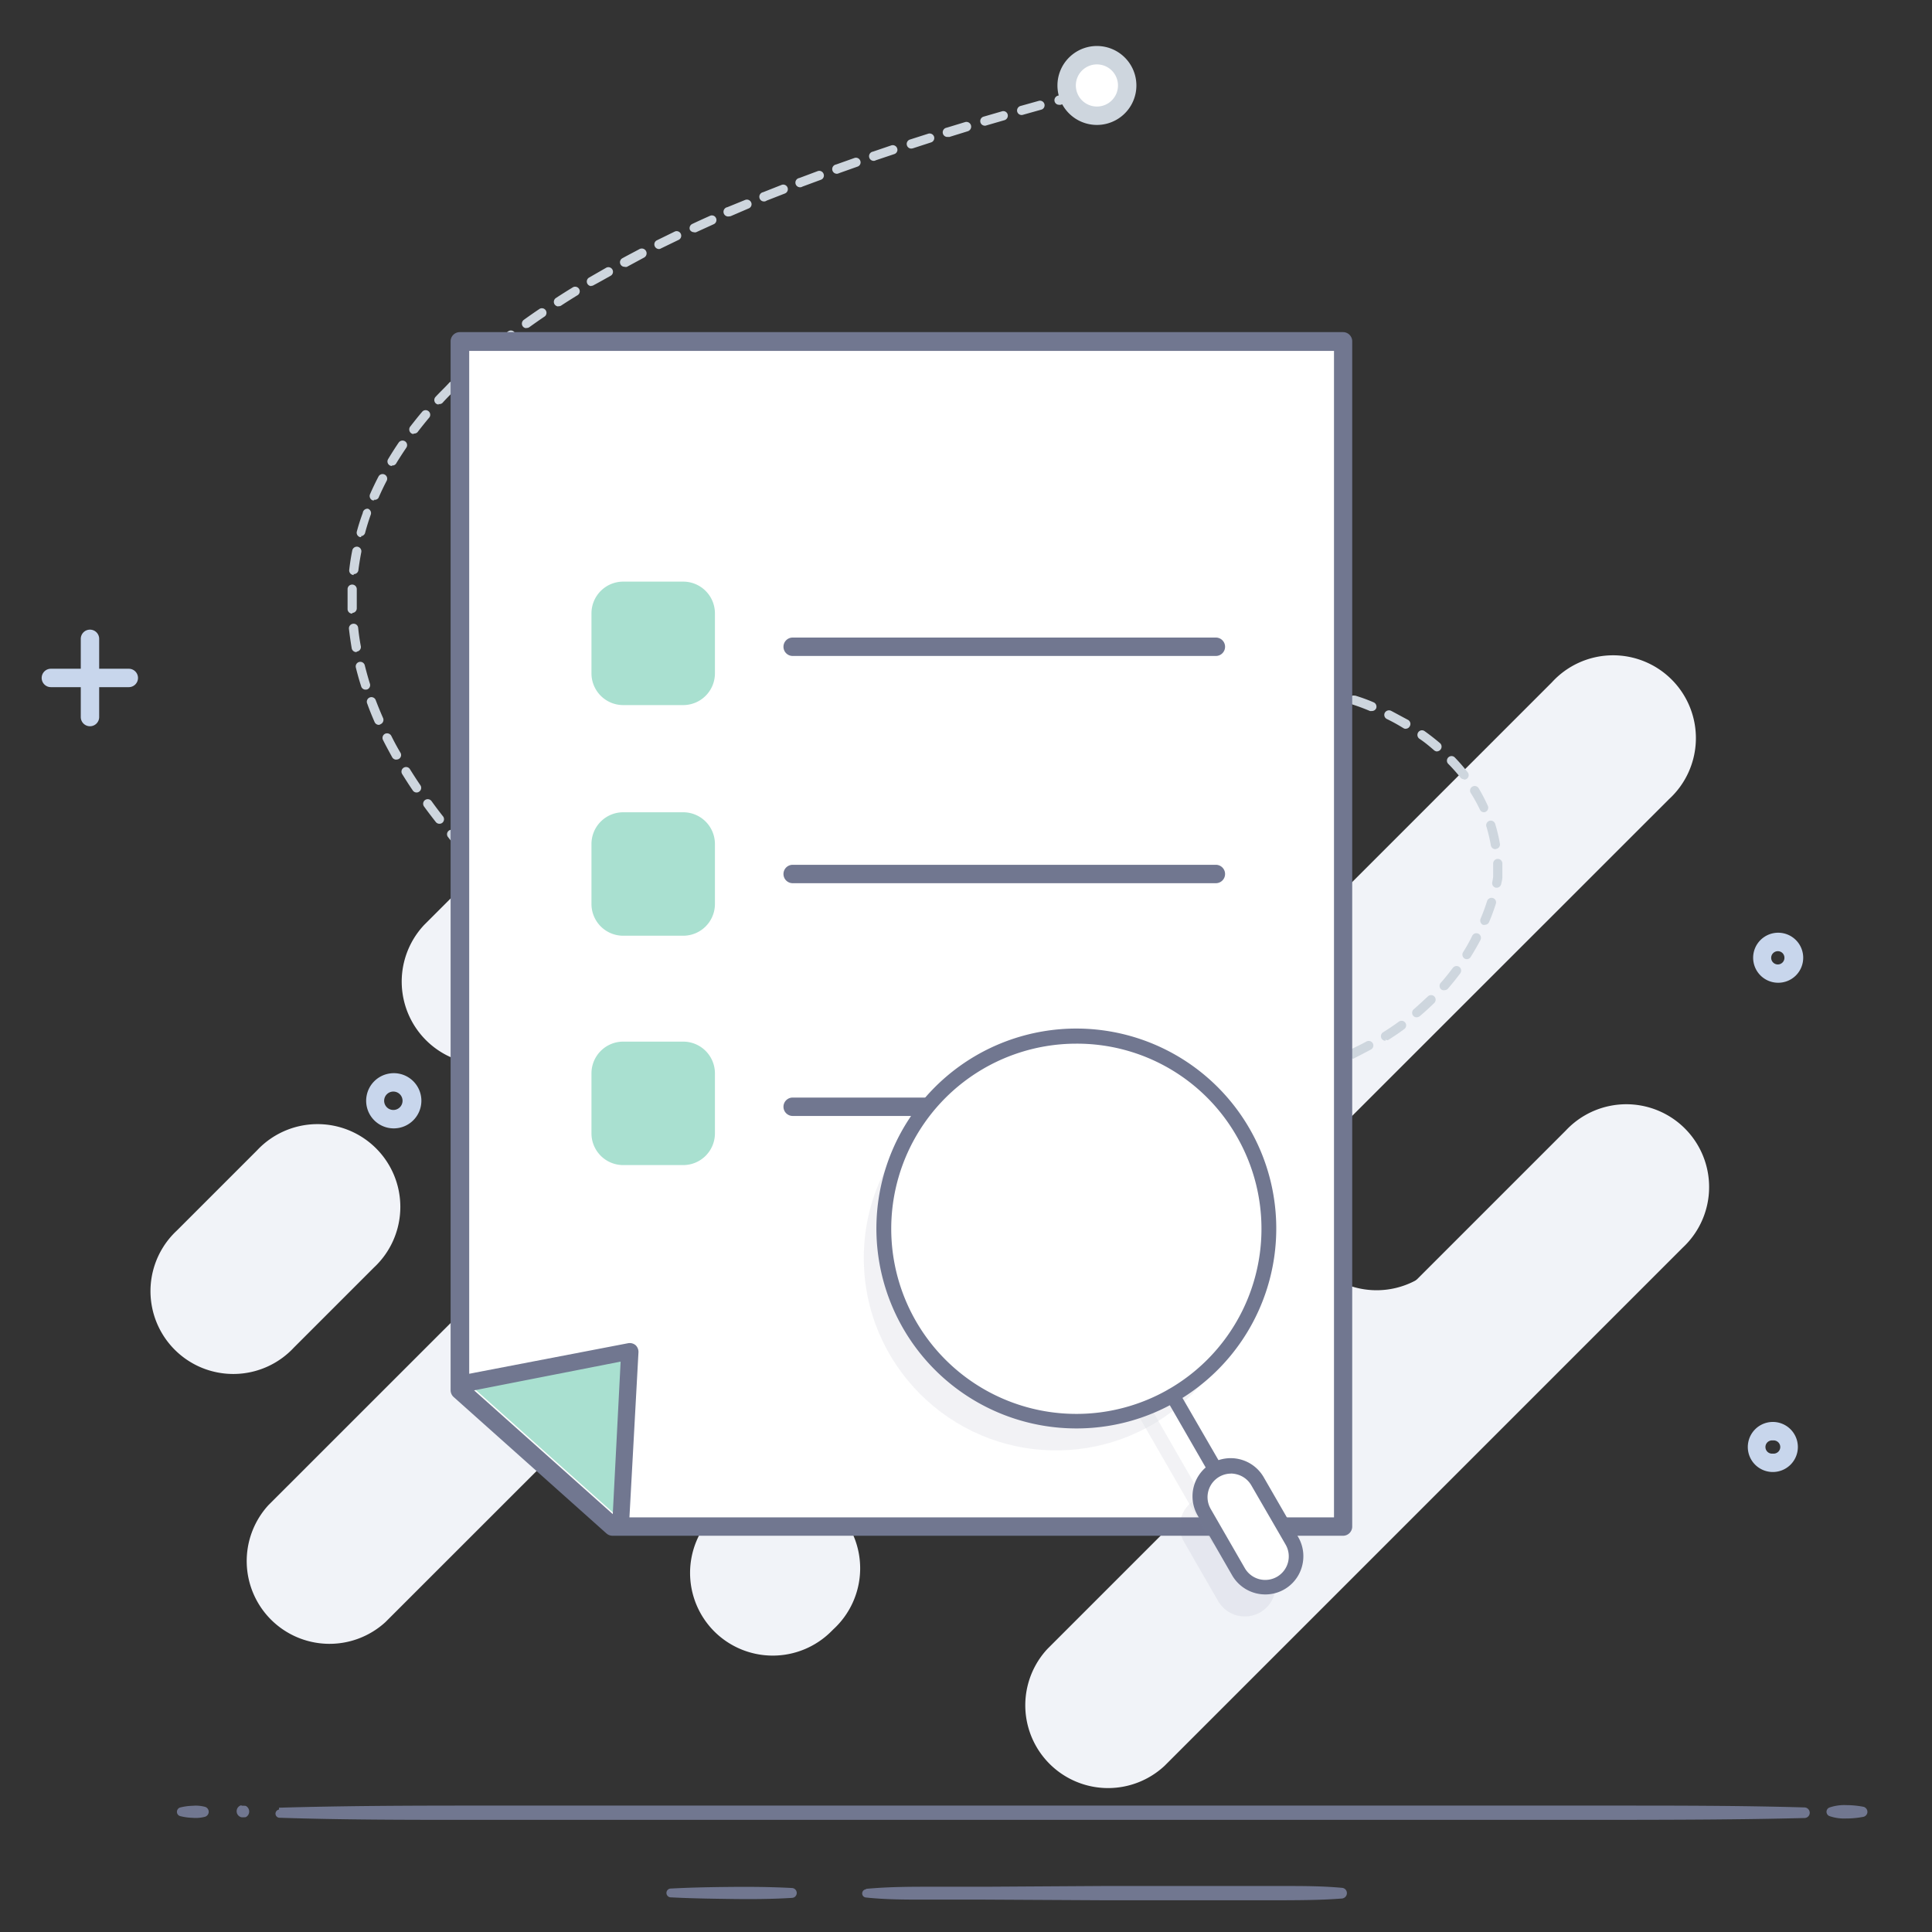 <svg xmlns="http://www.w3.org/2000/svg" width="210" height="210" fill="none" viewBox="0 0 210 210"><rect x="0" y="0" width="210" height="210" fill="#333333" stroke="none"/><path fill="#F1F3F8" fill-rule="evenodd" d="M113.86 179.22l56.33-56.33a9.006 9.006 0 019.955-2.209 8.989 8.989 0 014.974 4.974 9.002 9.002 0 01-2.209 9.955l-56.33 56.33a9 9 0 01-12.72-12.72m-94.64-45.46l8.71-8.71a9.003 9.003 0 0112.948-.228 8.987 8.987 0 012.635 6.522 9.003 9.003 0 01-2.863 6.426l-8.71 8.71a8.99 8.99 0 01-6.426 2.863 9.017 9.017 0 01-3.53-.653 9.003 9.003 0 01-2.765-14.93" clip-rule="evenodd"/><path fill="#F1F3F8" fill-rule="evenodd" d="M117.86 150.29l25.75-25.74a8.991 8.991 0 00-2.979 6.454 8.98 8.98 0 00.637 3.572 8.983 8.983 0 005.026 5.027 9.02 9.02 0 003.572.637 8.998 8.998 0 006.454-2.98L130.58 163a9.002 9.002 0 00.228-12.948 9 9 0 00-12.948.228m-11-39.21L131 87a8.999 8.999 0 0012.7 12.67l-24.12 24.12a9 9 0 00-12.72-12.72" clip-rule="evenodd"/><path fill="#F1F3F8" fill-rule="evenodd" d="M98.32 144.53l70.37-70.37a9 9 0 1112.72 12.71L111 157.25a9 9 0 01-12.71-12.72m-69.12 19.08L125 67.81a9 9 0 0112.72 12.72l-95.83 95.79a9.003 9.003 0 01-12.435-.275 9 9 0 01-.285-12.435m16.93-63.07L81.65 65a9 9 0 0112.72 12.71l-35.55 35.55a8.999 8.999 0 01-12.72-12.72m58.8-58.8l.22-.21a9 9 0 0112.71 12.72l-.21.21a9 9 0 01-12.72 0 9.002 9.002 0 010-12.72M77.64 164.61l.21-.21a8.993 8.993 0 016.44-2.929 9.002 9.002 0 019.204 9.196 8.997 8.997 0 01-2.924 6.443l-.22.22a9.001 9.001 0 01-12.71 0 9 9 0 010-12.72" clip-rule="evenodd"/><path fill="#717790" fill-rule="evenodd" d="M198.85 196.47a4.967 4.967 0 011.85-.26 9.814 9.814 0 011.85.18.57.57 0 01.42.66.563.563 0 01-.42.43 9.651 9.651 0 01-1.85.18 4.927 4.927 0 01-1.85-.26.492.492 0 01-.275-.267.5.5 0 01.275-.663m-168.52.02c6.91-.2 13.81-.23 20.72-.23h124.37c6.9 0 13.81 0 20.72.2a.586.586 0 01.57.59.57.57 0 01-.57.56c-6.91.18-13.82.19-20.72.2H51.05c-6.91 0-13.81 0-20.72-.23a.448.448 0 01-.274-.738.45.45 0 01.274-.152m-4.08-.41c.09-.01.18-.01.27 0h.13c.05.012.097.032.14.06a.69.69 0 01.18.95.75.75 0 01-.18.18.402.402 0 01-.14.06h-.13c-.09.01-.18.01-.27 0a.661.661 0 01-.421-.294.666.666 0 01-.09-.506.65.65 0 01.51-.51m-6.639.24a6.18 6.18 0 011.34-.18 3.89 3.89 0 011.35.12.56.56 0 01.223.928.572.572 0 01-.223.142c-.44.119-.897.16-1.35.12a6.12 6.12 0 01-1.34-.18.469.469 0 01-.31-.222.475.475 0 01-.05-.378.486.486 0 01.36-.35m74.53 8.85c2.16-.2 4.31-.23 6.47-.23h6.47L120 205h19.4c2.16 0 4.32 0 6.47.2a.57.57 0 01.53.62.589.589 0 01-.53.54c-2.15.17-4.31.18-6.47.19H120l-12.94-.07h-6.47c-2.16 0-4.31 0-6.47-.23a.45.45 0 01-.304-.16.446.446 0 01.033-.601.45.45 0 01.271-.129m-21.27-.08c2.21-.12 4.42-.16 6.63-.18 2.21-.02 4.42 0 6.63.12a.539.539 0 01.34.912.533.533 0 01-.34.158c-2.21.14-4.42.15-6.63.12s-4.42-.06-6.63-.18a.483.483 0 01-.41-.475.48.48 0 01.41-.475z" clip-rule="evenodd"/><path fill="#C8D6EC" d="M192.7 160a2.717 2.717 0 01-2.668-3.251 2.716 2.716 0 01.745-1.392 2.716 2.716 0 012.964-.59 2.725 2.725 0 011.679 2.513 2.72 2.72 0 01-2.72 2.72zm0-3.43a.725.725 0 00-.742.42.73.73 0 000 .59.718.718 0 00.742.42.725.725 0 00.563-.177.715.715 0 000-1.076.724.724 0 00-.563-.177zM9.78 78.94a1 1 0 01-1-1v-8.5a1 1 0 012 0v8.5a1 1 0 01-1 1z"/><path fill="#C8D6EC" d="M14 74.69H5.53a1 1 0 110-2H14a1 1 0 010 2zm51.1-5.07a2.72 2.72 0 110-5.44 2.72 2.72 0 010 5.44zm0-3.43a.719.719 0 100 1.43.719.719 0 100-1.43zm128.14 40.63a2.718 2.718 0 01-2.623-3.275 2.722 2.722 0 014.927-.952c.297.447.456.971.456 1.507a2.712 2.712 0 01-2.76 2.72zm0-3.43a.725.725 0 00-.666.447.717.717 0 00.161.786.719.719 0 001.225-.523.717.717 0 00-.211-.506.713.713 0 00-.509-.204zm-95.33-41.9a1.061 1.061 0 01-.5-.13 1 1 0 01-.47-.61l-.84-3.06a1 1 0 01.71-1.23l3.06-.84a1.002 1.002 0 011.23.7l.84 3.07a.994.994 0 01-.358 1.057.999.999 0 01-.352.173l-3.06.83a.822.822 0 01-.26.04zm.39-3.37l.31 1.14 1.13-.26-.31-1.13-1.13.25zm-55.5 64.53a2.998 2.998 0 01-2.942-3.585 2.997 2.997 0 012.357-2.357 2.998 2.998 0 012.706 5.063 2.999 2.999 0 01-2.12.879zm0-4a1 1 0 100 1.998 1 1 0 000-1.998z"/><path fill="#CED6DE" d="M118.79 149.08h-.08c-.63-.11-1.33-.24-2.09-.4a.498.498 0 01-.321-.212.498.498 0 01.147-.692c.11-.072.244-.1.374-.076.75.16 1.44.29 2.06.39a.499.499 0 01.4.58.488.488 0 01-.49.41zm-4.13-.84h-.12c-.65-.16-1.34-.32-2.06-.51a.494.494 0 01-.371-.415.513.513 0 01.011-.195.512.512 0 01.61-.36c.71.19 1.39.35 2 .5a.496.496 0 01.312.222.483.483 0 01.058.378.504.504 0 01-.44.38zm-4.09-1.06a.366.366 0 01-.14 0c-.66-.19-1.34-.39-2-.61a.522.522 0 01-.089-.963.523.523 0 01.399-.037l2 .6a.51.51 0 01.298.24.488.488 0 01.042.38.49.49 0 01-.51.39zm-4-1.27a.43.43 0 01-.16 0c-.66-.23-1.33-.48-2-.74a.49.49 0 01-.304-.259.508.508 0 01-.017-.4.51.51 0 01.281-.284.515.515 0 01.4.013c.66.25 1.31.5 2 .72a.509.509 0 01.208.914.502.502 0 01-.378.086l-.03-.05zm-3.93-1.53a.435.435 0 01-.19 0c-.65-.27-1.3-.56-1.94-.87a.51.51 0 01-.171-.111.51.51 0 01-.146-.372.507.507 0 01.172-.36.496.496 0 01.381-.119.496.496 0 01.194.062c.63.3 1.27.58 1.9.85a.499.499 0 01.26.66.49.49 0 01-.48.26h.02zm-3.81-1.8a.674.674 0 01-.23-.05c-.62-.33-1.25-.67-1.86-1a.502.502 0 01.5-.87c.6.35 1.21.69 1.83 1a.502.502 0 01.21.67.508.508 0 01-.47.25h.02zm-3.63-2.12a.428.428 0 01-.27-.08c-.6-.38-1.19-.79-1.76-1.2a.494.494 0 01-.2-.327.497.497 0 01.234-.505.486.486 0 01.379-.06.506.506 0 01.177.082c.56.413 1.13.803 1.71 1.17a.51.51 0 01.15.7.517.517 0 01-.44.22h.02zM91.77 138a.447.447 0 01-.31-.11c-.56-.46-1.1-.94-1.61-1.42a.485.485 0 01-.109-.54.496.496 0 01.272-.269.49.49 0 01.384 0 .497.497 0 01.163.109c.49.46 1 .92 1.55 1.37a.5.5 0 01.183.335.49.49 0 01-.113.365.507.507 0 01-.41.16zm-3-2.89a.485.485 0 01-.37-.16c-.49-.53-1-1.08-1.39-1.64a.498.498 0 01.462-.778.497.497 0 01.328.168c.42.53.86 1.06 1.33 1.57a.506.506 0 01.11.547.495.495 0 01-.11.163.458.458 0 01-.41.11l.05.02zm-2.58-3.31a.51.51 0 01-.42-.23c-.39-.6-.76-1.22-1.09-1.85a.5.5 0 11.89-.46c.31.59.66 1.19 1 1.77a.5.5 0 01-.15.69.533.533 0 01-.28.06l.05.02zm-2-3.71a.497.497 0 01-.46-.31c-.27-.66-.52-1.34-.73-2a.499.499 0 01.34-.63.501.501 0 01.62.33c.2.65.43 1.3.69 1.94a.486.486 0 01-.107.544.487.487 0 01-.163.106.423.423 0 01-.2 0l.01.02zm-1.22-4a.502.502 0 01-.49-.4c-.14-.7-.26-1.41-.34-2.12a.497.497 0 01.262-.493.498.498 0 01.188-.057.497.497 0 01.55.44c.073.672.18 1.339.32 2a.51.51 0 01-.39.59l-.1.04zm-.47-4.18a.502.502 0 01-.5-.48v-2.15a.505.505 0 01.53-.47.499.499 0 01.47.53v2.06a.49.49 0 01-.49.51h-.01zm43.9-.87a.504.504 0 01-.354-.146.504.504 0 010-.707.5.5 0 01.354-.147c.71 0 1.41 0 2.09-.05a.521.521 0 01.52.48.507.507 0 01-.132.36.5.5 0 01-.348.16c-.7 0-1.4 0-2.12.05h-.01zm-2.1 0l-2.12-.06a.494.494 0 01-.444-.336.51.51 0 01.02-.382.48.48 0 01.282-.255.484.484 0 01.192-.027l2.09.06a.52.52 0 01.49.51.503.503 0 01-.52.45l.01.04zm6.31-.14a.504.504 0 01-.354-.146.504.504 0 010-.707.5.5 0 01.354-.147c.71 0 1.4-.1 2.08-.17a.513.513 0 01.368.111.497.497 0 01.163.534.498.498 0 01-.431.355c-.68.07-1.39.13-2.11.18l-.07-.01zm-10.52 0c-.69 0-1.39-.1-2.11-.16a.5.5 0 01-.277-.885.5.5 0 01.367-.115l2.09.17a.496.496 0 01.438.337c.02.062.027.128.022.193a.506.506 0 01-.54.37l.01.09zm-4.19-.39c-.69-.08-1.39-.16-2.1-.26a.49.49 0 01-.43-.56.5.5 0 01.56-.43c.7.1 1.39.18 2.08.26a.498.498 0 01.47.53.498.498 0 01-.53.47l-.05-.01zm18.89 0a.508.508 0 01-.364-.122.5.5 0 01-.049-.707.5.5 0 01.343-.171c.71-.1 1.39-.21 2.06-.33a.507.507 0 11.18 1c-.68.13-1.38.24-2.1.34l-.07-.01zm-23.06-.55h-.08l-2.08-.34a.497.497 0 01-.325-.198.489.489 0 01-.085-.372.497.497 0 01.199-.325.481.481 0 01.371-.085l2.07.33a.502.502 0 01.42.57.487.487 0 01-.5.33l.01.09zm27.2-.2a.503.503 0 11-.11-1c.69-.15 1.36-.32 2-.5a.497.497 0 01.61.35.506.506 0 01-.35.62c-.67.18-1.35.35-2.06.51l-.09.02zm-31.35-.5h-.09l-2.08-.4a.51.51 0 01-.39-.59.51.51 0 01.59-.4c.69.15 1.38.28 2.06.4a.5.5 0 01.455.545.503.503 0 01-.545.455v-.01zm35.4-.61a.506.506 0 01-.16-1c.68-.22 1.33-.45 2-.7a.51.51 0 01.65.29.5.5 0 01-.29.64c-.64.25-1.31.49-2 .72a.45.45 0 01-.18-.04l-.02.09zm-39.53-.22h-.11c-.67-.14-1.36-.3-2-.46a.5.5 0 01-.38-.6.502.502 0 01.6-.37l2 .46a.49.49 0 01.38.59.5.5 0 01-.5.29l.01.09zm-20.73-.65h-.06a.49.49 0 01-.43-.56c.09-.69.2-1.4.34-2.11a.511.511 0 01.595-.405.507.507 0 01.405.595c-.13.69-.25 1.38-.33 2a.51.51 0 01-.53.39l.01.09zm16.63-.29h-.12l-2-.51a.508.508 0 01-.275-.786.487.487 0 01.145-.13.489.489 0 01.38-.054l2 .51a.5.5 0 01.36.61.485.485 0 01-.5.27l.01.09zm47.55-.37a.509.509 0 01-.605-.395.51.51 0 01.395-.605c.64-.29 1.26-.6 1.85-.92a.514.514 0 01.68.21.485.485 0 01.036.379.483.483 0 01-.246.291c-.61.33-1.24.65-1.91 1a.486.486 0 01-.21-.08l.01.12zm-51.63-.68h-.13l-2-.56a.514.514 0 01-.314-.242.518.518 0 01.584-.758c.68.2 1.36.38 2 .56a.504.504 0 01-.13 1h-.01zm-4.05-1.15a.366.366 0 01-.14 0l-2-.6a.507.507 0 01-.33-.63.502.502 0 01.62-.33l2 .6a.497.497 0 01.34.62.49.49 0 01-.5.25l.01.09zm59.38-.16a.496.496 0 01-.478-.359.497.497 0 01.208-.561c.59-.37 1.17-.76 1.72-1.16a.507.507 0 01.7.11.498.498 0 01.015.558.494.494 0 01-.135.142c-.56.42-1.16.82-1.77 1.2a.48.48 0 01-.27-.06l.01.13zM87.19 112a.43.43 0 01-.16 0l-2-.65a.492.492 0 01-.32-.63.5.5 0 01.63-.32l2 .65a.506.506 0 01-.15 1V112zm-3.67-.42h-.13a.502.502 0 01-.371-.415.5.5 0 01.011-.195c0-.09 0-.18.07-.27h-.08L81 110a.504.504 0 01-.054-.927.498.498 0 01.384-.023l2 .68c.08-.27.16-.54.25-.82a.512.512 0 01.63-.33.5.5 0 01.32.63c-.21.68-.4 1.34-.57 2a.49.49 0 01-.44.34v.03zm70.47-1a.515.515 0 01-.38-.17.51.51 0 01.06-.71c.52-.44 1-.91 1.53-1.39a.496.496 0 01.848.355.485.485 0 01-.039.192.486.486 0 01-.109.163c-.51.49-1.05 1-1.59 1.44a.48.48 0 01-.31.11l-.01.01zm-74.78-1.28a.442.442 0 01-.17 0l-2-.72a.488.488 0 01-.332-.446.493.493 0 01.032-.194.5.5 0 01.64-.3l2 .72a.5.5 0 01.31.63.513.513 0 01-.48.3v.01zm-4-1.45a.442.442 0 01-.17 0l-2-.74a.521.521 0 01-.29-.65.5.5 0 01.65-.29l2 .75a.5.5 0 01.29.64.515.515 0 01-.44.28l-.04.01zm81.74-.21a.517.517 0 01-.33-.12.51.51 0 010-.71c.45-.51.89-1.06 1.3-1.61a.51.51 0 01.7-.1.502.502 0 01.1.7c-.42.57-.88 1.13-1.34 1.67a.515.515 0 01-.38.16l-.05.01zm-72.2-.09a.435.435 0 01-.19 0 .51.51 0 01-.27-.65c.17-.39.46-1.06.9-1.95a.495.495 0 01.473-.28.486.486 0 01.187.05.489.489 0 01.258.281.475.475 0 01-.028.379c-.42.87-.71 1.53-.86 1.9a.52.52 0 01-.43.26l-.04.01zm-13.47-1.2c-.06.01-.12.01-.18 0-.65-.26-1.31-.51-2-.78a.473.473 0 01-.278-.259.482.482 0 01-.002-.381.485.485 0 01.261-.274.49.49 0 01.379-.006l2 .77a.483.483 0 01.274.262.483.483 0 01.006.378.485.485 0 01-.42.28l-.04.01zm-3.91-1.56a.551.551 0 01-.19 0l-2-.8a.503.503 0 11.38-.93l1.95.8a.487.487 0 01.27.65.508.508 0 01-.37.27l-.04.01zm92.09-.53a.53.53 0 01-.27-.07.51.51 0 01-.16-.69c.37-.58.71-1.19 1-1.79a.498.498 0 01.919.075.51.51 0 01-.029.385c-.33.63-.69 1.25-1.07 1.86a.488.488 0 01-.35.22l-.04.01zm-72.86-.51a.528.528 0 01-.24-.06.51.51 0 01-.2-.68c.31-.57.66-1.19 1-1.85a.502.502 0 01.656-.138.5.5 0 01.204.638c-.38.65-.72 1.26-1 1.83a.508.508 0 01-.38.25l-.04.01zm-23.12-.57a.481.481 0 01-.2 0l-1.94-.82a.5.5 0 11.4-.92l1.93.82a.507.507 0 01.405.595.509.509 0 01-.595.405v-.08zm-3.83-1.74a.472.472 0 01-.3-.1c-.34-.26-.92-.71-1.67-1.34a.509.509 0 01.09-.833.489.489 0 01.55.063c.74.62 1.3 1.06 1.64 1.31a.502.502 0 01-.014.81.498.498 0 01-.296.09zm101.74-.91a.672.672 0 01-.19 0 .52.52 0 01-.27-.66c.27-.64.51-1.29.71-1.93a.508.508 0 01.802-.236.486.486 0 01.148.536c-.21.67-.46 1.35-.74 2a.496.496 0 01-.42.28l-.04.01zm-72.65-.42a.5.5 0 01-.42-.77c.36-.567.75-1.157 1.17-1.77a.5.5 0 01.82.56c-.4.6-.79 1.19-1.15 1.75a.488.488 0 01-.38.22l-.04.01zm-32.3-1.38a.5.5 0 01-.33-.13c-.49-.43-1-.91-1.57-1.43a.503.503 0 01.69-.73c.54.51 1.06 1 1.55 1.41a.5.5 0 01-.34.88zm34.72-2.11a.52.52 0 01-.29-.09.501.501 0 01-.11-.7c.41-.56.84-1.12 1.29-1.69a.5.5 0 01.872.448.49.49 0 01-.092.172c-.44.56-.86 1.11-1.26 1.66a.51.51 0 01-.41.2zm71.53-.13h-.1a.506.506 0 01-.317-.214.514.514 0 01-.073-.376c.07-.36.1-.57.1-.58v-1.43a.51.51 0 01.125-.362.506.506 0 01.539-.142.51.51 0 01.287.255c.028.06.045.123.049.19v1.5c0 .05 0 .28-.12.71a.5.5 0 01-.49.45zm-109.32-.65a.491.491 0 01-.35-.15c-.48-.48-1-1-1.48-1.52a.502.502 0 010-.71.51.51 0 01.71 0c.5.53 1 1 1.46 1.5a.5.5 0 01-.35.86l.01.02zm40.41-2.52a.49.49 0 01-.32-.12.51.51 0 01-.06-.71c.45-.52.92-1.06 1.41-1.59a.5.5 0 11.73.68c-.48.52-.94 1.04-1.38 1.56a.49.49 0 01-.38.18zm-43.31-.54a.5.5 0 01-.37-.17c-.46-.52-.93-1-1.39-1.61a.489.489 0 01.06-.7.51.51 0 01.71.06c.45.55.91 1.07 1.37 1.58a.51.51 0 010 .71.55.55 0 01-.38.13zm112.07-.48a.491.491 0 01-.49-.41 18.283 18.283 0 00-.47-2 .518.518 0 01-.038-.202.514.514 0 01.17-.365.5.5 0 01.818.267c.211.692.378 1.397.5 2.11a.467.467 0 01-.001.194.478.478 0 01-.399.377l-.09.03zm-65.92-2.09a.54.54 0 01-.35-.14.502.502 0 010-.71c.49-.5 1-1 1.52-1.48a.49.49 0 01.7 0 .5.5 0 010 .71c-.51.48-1 1-1.49 1.45a.511.511 0 01-.38.17zm-48.85-.67a.5.5 0 01-.4-.19c-.43-.55-.86-1.11-1.28-1.69a.504.504 0 01-.023-.556.499.499 0 01.505-.23c.13.02.248.09.328.196.41.57.83 1.13 1.26 1.67a.5.5 0 01-.09.7.49.49 0 01-.3.1zm113.54-1.25a.49.49 0 01-.45-.29 17.372 17.372 0 00-1-1.81.495.495 0 01.025-.55.492.492 0 01.145-.13.503.503 0 01.69.16c.371.62.704 1.261 1 1.92a.5.5 0 01-.41.7zm-61.62-1a.522.522 0 01-.38-.17.51.51 0 010-.71c.53-.46 1.07-.92 1.63-1.36a.51.51 0 01.71.07.519.519 0 01-.08.71c-.55.44-1.08.88-1.6 1.33a.48.48 0 01-.28.17v-.04zm-54.41-1.15a.49.49 0 01-.41-.22c-.4-.58-.78-1.18-1.16-1.79a.5.5 0 01.718-.665.495.495 0 01.132.145c.37.59.75 1.18 1.14 1.75a.5.5 0 01-.14.69.47.47 0 01-.28.09zm113.85-1.44a.489.489 0 01-.39-.19 19.319 19.319 0 00-1.35-1.51.498.498 0 01.04-.679.5.5 0 01.68-.01c.503.516.977 1.06 1.42 1.63a.493.493 0 01.059.529.49.49 0 01-.459.27v-.04zm-56.16 0a.512.512 0 01-.4-.2.489.489 0 01-.09-.373.502.502 0 01.2-.327c.56-.42 1.14-.83 1.73-1.23a.5.5 0 11.56.83c-.58.39-1.15.79-1.7 1.2a.472.472 0 01-.27.09l-.03.01zm-59.9-2.13a.51.51 0 01-.44-.26c-.34-.62-.68-1.24-1-1.88a.5.5 0 01.22-.67.52.52 0 01.68.22c.31.62.64 1.24 1 1.84a.489.489 0 01-.19.68.55.55 0 01-.27.06v.01zm63.39-.23a.5.5 0 01-.27-.92c.6-.37 1.21-.73 1.84-1.08a.499.499 0 01.761.574.497.497 0 01-.281.297c-.61.34-1.2.69-1.79 1a.42.42 0 01-.26.12v.01zm49.76-.66a.52.52 0 01-.33-.12c-.5-.43-1-.86-1.62-1.27a.51.51 0 01.032-.836.49.49 0 01.558.026c.59.42 1.16.87 1.69 1.32a.511.511 0 010 .71.52.52 0 01-.33.16v.01zm-46.09-1.4a.509.509 0 01-.45-.27.502.502 0 01.22-.67c.63-.32 1.27-.62 1.92-.92a.5.5 0 01.571.799.492.492 0 01-.161.111c-.64.29-1.26.59-1.88.9a.44.44 0 01-.22.04v.01zm42.68-1.06a.48.48 0 01-.26-.07c-.58-.36-1.19-.7-1.81-1a.498.498 0 01-.22-.67.522.522 0 01.68-.22c.63.33 1.26.68 1.87 1a.508.508 0 01.223.312.495.495 0 01-.063.378.492.492 0 01-.42.26v.01zm-111.63-.43a.51.51 0 01-.46-.3c-.28-.64-.55-1.3-.8-2a.5.5 0 11.93-.36c.25.65.51 1.29.79 1.92a.51.51 0 01-.26.66.45.45 0 01-.2.08zm72.82-.25a.513.513 0 01-.46-.31.503.503 0 01.28-.65c.65-.26 1.31-.51 2-.75a.527.527 0 11.33 1c-.66.23-1.31.47-1.95.73a.583.583 0 01-.2-.02zm35.1-1.26a.45.45 0 01-.2 0c-1.11-.47-1.83-.68-1.84-.69a.548.548 0 01-.39-.61.468.468 0 01.366-.372.46.46 0 01.184.002h.09c.68.206 1.347.45 2 .73a.513.513 0 01.27.66.504.504 0 01-.52.28h.04zm-31.13-.12a.513.513 0 01-.48-.36c-.02-.063-.027-.13-.02-.195a.477.477 0 01.185-.337.488.488 0 01.175-.088 32.038 32.038 0 012-.57.49.49 0 01.61.36.503.503 0 01-.054.376.504.504 0 01-.306.224c-.68.18-1.35.37-2 .56a.405.405 0 01-.15.03h.04zm27.08-1h-.09c-.7-.13-1.38-.24-2.07-.35a.506.506 0 11.16-1l2.09.36a.5.5 0 01.4.58.508.508 0 01-.54.39l.05.02zm-23 0a.503.503 0 11-.11-1 70.1 70.1 0 012.09-.39.51.51 0 01.58.41.513.513 0 01-.41.58c-.7.11-1.38.24-2 .38l-.15.02zm18.84-.62h-.06c-.7-.09-1.4-.17-2.08-.23a.5.5 0 01-.455-.545.503.503 0 01.545-.455c.7.07 1.4.14 2.11.23a.502.502 0 01.43.56.497.497 0 01-.53.39l.04.05zm-14.7-.07a.499.499 0 01-.53-.47.501.501 0 01.47-.53c.7-.09 1.4-.16 2.11-.22a.502.502 0 11.09 1c-.7 0-1.39.13-2.07.21l-.07.01zm10.51-.32l-2.16-.15a.52.52 0 01-.453-.706.481.481 0 01.483-.294l2.12.09a.501.501 0 110 1l.01.06zm-6.32 0a.5.5 0 110-1c.7 0 1.41-.06 2.12-.07a.501.501 0 110 1c-.7 0-1.4 0-2.08.06l-.04.01zm-90.65-.19a.49.49 0 01-.47-.35c-.22-.68-.41-1.36-.58-2.05a.502.502 0 01.37-.61.5.5 0 01.6.37c.17.67.35 1.33.56 2a.5.5 0 01-.33.63l-.15.01zm-1-4.08a.51.51 0 01-.5-.41c-.12-.71-.22-1.42-.3-2.12a.5.5 0 01.45-.55.489.489 0 01.55.44c.07.68.17 1.37.29 2a.498.498 0 01-.41.58l-.08.06zm-.45-4.18a.5.5 0 01-.5-.48V64.04a.5.5 0 011 0v2.06a.5.5 0 01-.48.52l-.02.08zm.18-4.2h-.06a.5.5 0 01-.44-.56c.08-.7.19-1.42.33-2.11a.51.51 0 01.59-.4.501.501 0 01.39.59c-.13.67-.24 1.36-.32 2a.5.5 0 01-.53.38l.04.1zm.81-4.12h-.14a.5.5 0 01-.34-.62c.18-.67.4-1.36.64-2a.51.51 0 01.57-.46.5.5 0 01.3.64c-.23.65-.44 1.32-.62 2a.5.5 0 01-.45.34l.04.1zm1.41-4a.45.45 0 01-.2 0 .51.51 0 01-.26-.66c.28-.64.59-1.29.92-1.92a.5.5 0 11.89.46c-.32.61-.62 1.24-.89 1.86a.5.5 0 01-.5.2l.04.06zm1.94-3.73a.49.49 0 01-.43-.75c.36-.6.74-1.2 1.15-1.8a.51.51 0 01.69-.13.498.498 0 01.13.7c-.39.58-.77 1.16-1.12 1.74a.47.47 0 01-.46.18l.04.06zm2.36-3.47a.49.49 0 01-.491-.43.51.51 0 01.091-.37c.43-.55.87-1.11 1.34-1.66a.5.5 0 01.76.64 46.1 46.1 0 00-1.3 1.62.51.51 0 01-.44.14l.04.06zm2.71-3.21a.51.51 0 01-.34-.14.5.5 0 010-.7c.47-.51 1-1 1.48-1.53a.478.478 0 01.7 0 .5.5 0 010 .71c-.5.5-1 1-1.44 1.49a.5.5 0 01-.44.11l.04.06zm3-3a.5.5 0 01-.34-.87c.51-.47 1-.94 1.58-1.41a.51.51 0 01.71.05.49.49 0 01-.06.7c-.53.47-1.05.93-1.55 1.39a.511.511 0 01-.4.11l.06.03zm3.18-2.75a.5.5 0 01-.31-.89c.54-.44 1.09-.87 1.67-1.31a.51.51 0 01.7.1.5.5 0 01-.1.7c-.56.43-1.11.86-1.64 1.29a.54.54 0 01-.38.08l.06.03zm3.35-2.55a.49.49 0 01-.4-.2.51.51 0 01.11-.7c.57-.41 1.14-.81 1.74-1.21a.5.5 0 01.56.82c-.59.4-1.16.8-1.72 1.2a.5.5 0 01-.35.06l.06.03zm3.48-2.36a.51.51 0 01-.42-.23.5.5 0 01.15-.69c.58-.38 1.18-.76 1.79-1.13a.5.5 0 11.52.85c-.6.37-1.19.74-1.77 1.12a.5.5 0 01-.33.05l.06.03zm3.58-2.21a.51.51 0 01-.43-.25.5.5 0 01.18-.68l1.83-1.05a.5.5 0 11.49.87c-.61.34-1.22.69-1.81 1a.48.48 0 01-.32.08l.06.03zm3.61-2.1a.49.49 0 01-.44-.26.492.492 0 01.2-.67c.61-.34 1.24-.66 1.87-1a.525.525 0 01.761.421.524.524 0 01-.281.51l-1.85 1a.43.43 0 01-.26 0zm3.74-1.93a.51.51 0 01-.482-.662.489.489 0 01.252-.288l1.9-.93a.5.5 0 11.43.9l-1.88.91a.461.461 0 01-.22.07zm3.79-1.83A.52.52 0 0175 25a.5.5 0 01.25-.66c.63-.3 1.27-.59 1.92-.88a.49.49 0 01.66.25.5.5 0 01-.25.66l-1.91.87a.41.41 0 01-.25 0zm3.84-1.72a.51.51 0 11-.2-1l1.94-.79a.51.51 0 01.692.46.49.49 0 01-.302.46l-1.93.83a.512.512 0 01-.2.04zm3.88-1.63a.508.508 0 11-.19-1l2-.79a.5.5 0 11.37.93l-2 .78a.43.43 0 01-.18.08zm3.91-1.54a.507.507 0 01-.17-1l2-.75a.5.5 0 01.64.3.488.488 0 01-.29.64l-2 .74a.58.58 0 01-.18.07zm4-1.47a.507.507 0 01-.17-1l2-.71a.5.5 0 01.63.31.48.48 0 01-.3.63l-2 .71a.51.51 0 01-.21.06h.05zm4-1.4a.506.506 0 01-.16-1l2-.68a.51.51 0 01.656.514.489.489 0 01-.346.436l-2 .67a.45.45 0 01-.2.06h.05zm4-1.33a.49.49 0 01-.47-.35.5.5 0 01.32-.63l2-.64a.51.51 0 01.63.33.497.497 0 01-.33.62l-2 .65-.15.02zm4-1.27a.503.503 0 01-.575-.425.508.508 0 01.425-.575l2-.61a.518.518 0 01.593.755.537.537 0 01-.313.245l-2 .62-.13-.01zm4-1.22a.491.491 0 01-.48-.36.5.5 0 01.34-.62l2-.58a.489.489 0 01.62.34.514.514 0 01-.34.62l-2 .58a.36.36 0 01-.19.02h.05zm4-1.16a.491.491 0 01-.431-.741.508.508 0 01.301-.239l2-.56a.5.5 0 01.435.875.483.483 0 01-.175.085l-2 .56a.344.344 0 01-.13.02zm4.06-1.11a.498.498 0 01-.428-.75.521.521 0 01.298-.24l1.81-.48a.515.515 0 11.25 1l-1.8.48-.13-.01z"/><path fill="#DAE1E7" fill-rule="evenodd" d="M77.9 127.55h-1.99v-2h-1.32v2h-1.98v1.33h1.98v2.01h1.32v-2.01h1.99v-1.33z" clip-rule="evenodd"/><path fill="#fff" d="M119.23 12.58a3.29 3.29 0 100-6.58 3.29 3.29 0 000 6.58z"/><path fill="#CED6DE" d="M119.23 13.58a4.289 4.289 0 01-3.033-7.323 4.29 4.29 0 113.033 7.323zm0-6.58a2.288 2.288 0 00-2.246 2.737A2.29 2.29 0 10119.23 7z"/><path fill="#fff" d="M145.96 165.93H66.59L49.98 151.1V37.14h95.98v128.79z"/><path fill="#717790" d="M146 166.93H66.59a1 1 0 01-.67-.25l-16.61-14.83a.997.997 0 01-.33-.75v-114a1 1 0 011-1h96a1 1 0 011 1v128.83a1 1 0 01-.98 1zm-79-2h78V38.14H51v112.51l16 14.28z"/><path fill="#A9E0D0" d="M67.46 165.15l1-18.27-17.61 3.43"/><path fill="#717790" d="M67.46 166.08a.923.923 0 01-.835-.634.931.931 0 01-.045-.366l.88-17.08L51 151.23a.952.952 0 01-.383.024.95.95 0 01-.639-.396.946.946 0 01.014-1.088.938.938 0 01.648-.38L68.28 146a.996.996 0 01.8.21 1.006 1.006 0 01.32.76l-1 18.27a.93.93 0 01-.94.84z"/><path fill="#A9E0D0" d="M74.26 63.22h-6.52a3.45 3.45 0 00-3.45 3.45v6.52a3.45 3.45 0 003.45 3.45h6.52a3.45 3.45 0 003.45-3.45v-6.52a3.45 3.45 0 00-3.45-3.45zm0 50h-6.52a3.45 3.45 0 00-3.45 3.45v6.52a3.45 3.45 0 003.45 3.45h6.52a3.45 3.45 0 003.45-3.45v-6.52a3.45 3.45 0 00-3.45-3.45z"/><path fill="#717790" d="M132.16 121.3h-46a1.002 1.002 0 01-1-1 1 1 0 011-1h46a.997.997 0 011 1 1 1 0 01-1 1zm0-50h-46a1 1 0 010-2h46a1 1 0 110 2z"/><path fill="#A9E0D0" d="M74.26 88.29h-6.52a3.45 3.45 0 00-3.45 3.45v6.52a3.45 3.45 0 003.45 3.45h6.52a3.45 3.45 0 003.45-3.45v-6.52a3.45 3.45 0 00-3.45-3.45z"/><path fill="#717790" d="M132.16 96h-46a1 1 0 010-2h46a1 1 0 110 2z"/><g fill="#717790" opacity=".3"><path d="M114.797 157.652c11.547 0 20.907-9.361 20.907-20.907 0-11.547-9.36-20.908-20.907-20.908s-20.907 9.361-20.907 20.908c0 11.546 9.36 20.907 20.907 20.907z" opacity=".3"/><path d="M132.294 167.907a.793.793 0 01-.69-.397l-9.145-15.862a.799.799 0 01.293-1.087.799.799 0 011.087.293l9.137 15.863a.795.795 0 01-.682 1.19z" opacity=".3"/><path d="M134.51 164.241a3.355 3.355 0 10-5.815 3.349l3.705 6.433a3.355 3.355 0 105.815-3.349l-3.705-6.433z" opacity=".3"/></g><path fill="#fff" d="M117.018 154.463c11.547 0 20.907-9.36 20.907-20.907s-9.36-20.907-20.907-20.907-20.907 9.36-20.907 20.907 9.36 20.907 20.907 20.907z"/><path fill="#717790" d="M117.05 155.264a21.733 21.733 0 01-21.598-18.857 21.732 21.732 0 1132.392 15.954 21.623 21.623 0 01-10.794 2.903zm-.072-41.822a20.126 20.126 0 00-19.422 14.922 20.124 20.124 0 0022.062 25.15 20.118 20.118 0 0017.325-17.314c.58-4.39-.304-8.849-2.516-12.685a19.993 19.993 0 00-17.449-10.073z"/><path fill="#717790" d="M134.507 164.719a.79.79 0 01-.682-.397l-7.059-12.254a.793.793 0 011.372-.793l7.083 12.238a.804.804 0 01-.007.789.795.795 0 01-.684.393l-.023.024z"/><path fill="#fff" d="M136.73 161.052a3.354 3.354 0 10-5.814 3.348l3.705 6.434a3.355 3.355 0 005.815-3.349l-3.706-6.433z"/><path fill="#717790" d="M137.529 173.308a4.16 4.16 0 01-3.601-2.078l-3.704-6.432a4.148 4.148 0 117.186-4.141l3.711 6.433c.547.955.692 2.088.405 3.151a4.124 4.124 0 01-3.997 3.067zm-3.712-13.134a2.56 2.56 0 00-2.221 3.838l3.712 6.441a2.56 2.56 0 004.433-2.562l-3.727-6.44a2.554 2.554 0 00-1.587-1.198 2.729 2.729 0 00-.61-.087v.008z"/></svg>